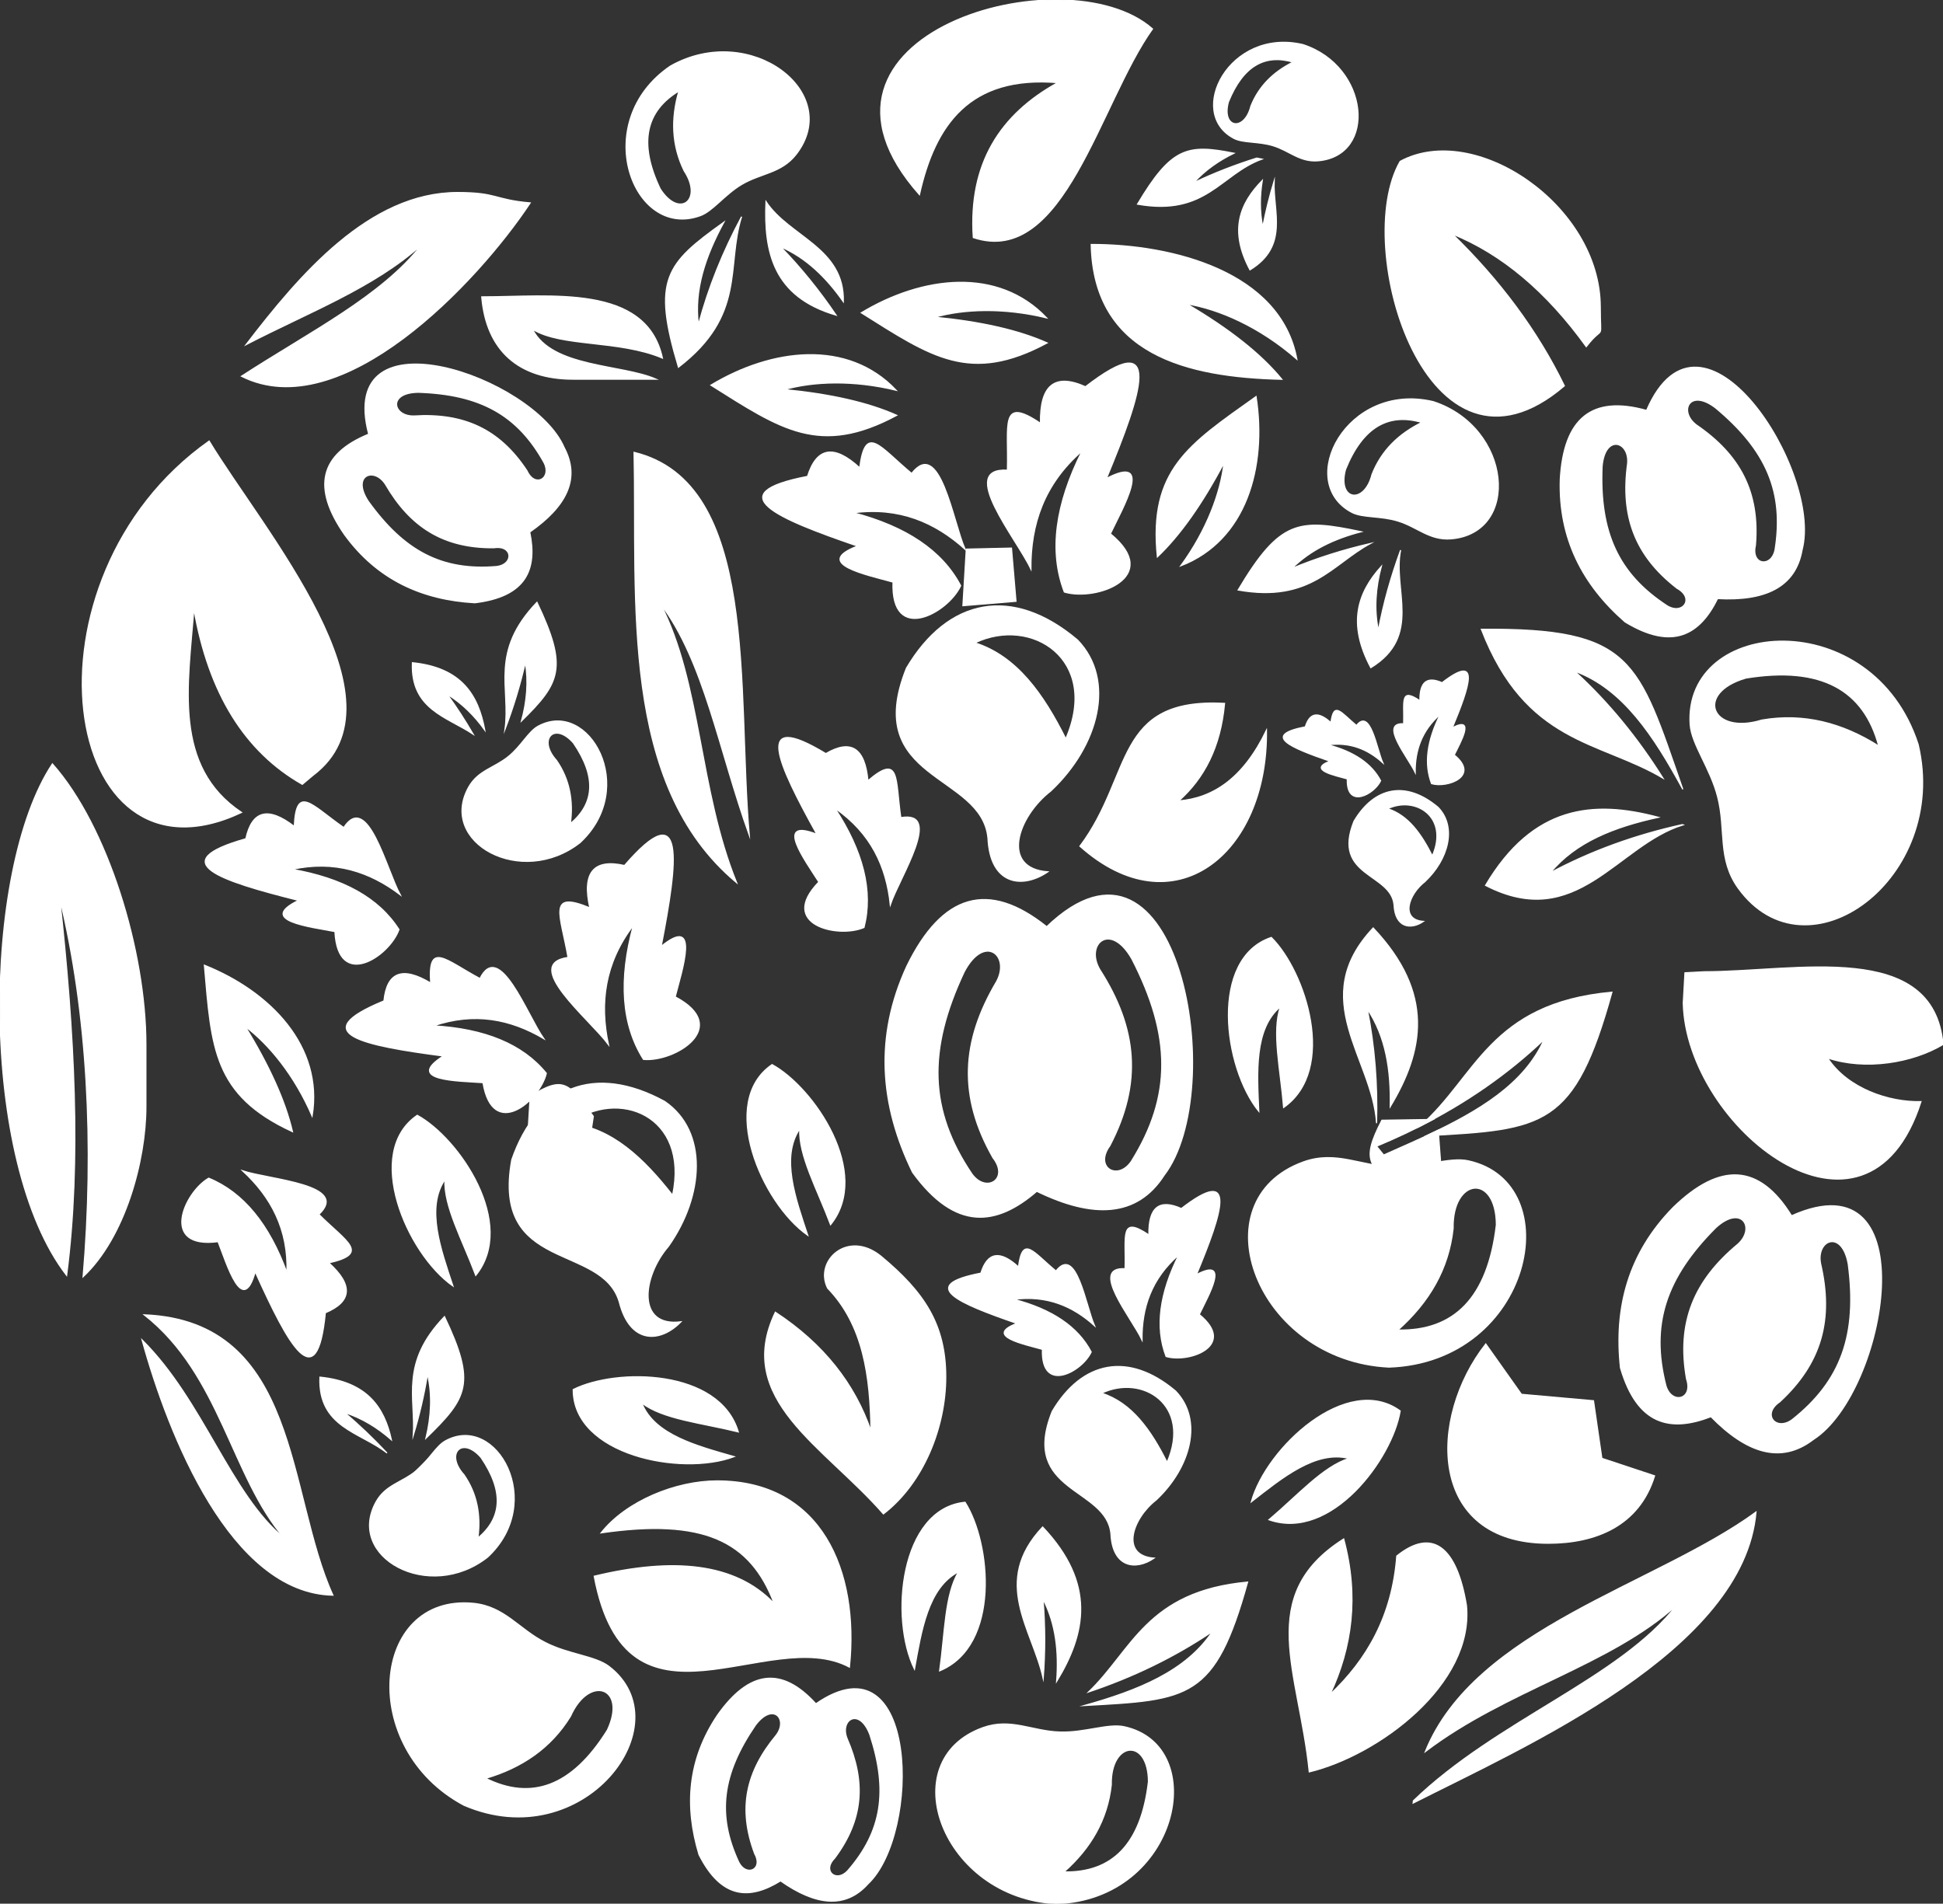 <?xml version="1.0" encoding="utf-8"?>
<!-- Generator: Adobe Illustrator 23.0.3, SVG Export Plug-In . SVG Version: 6.00 Build 0)  -->
<svg version="1.1" id="Layer_1" xmlns="http://www.w3.org/2000/svg" xmlns:xlink="http://www.w3.org/1999/xlink" x="0px" y="0px"
	 viewBox="0 0 1720.6 1685.9" style="enable-background:new 0 0 1720.6 1685.9;" xml:space="preserve">
<rect x="0" y="0" width="1720.6" height="1685.9" fill="#333333" stroke="none"/>
<style type="text/css">
	.st0{fill-rule:evenodd;clip-rule:evenodd;fill:#FFFFFF;stroke:#FFFFFF;stroke-miterlimit:10;}
</style>
<g>
	<g>
		<path class="st0" d="M213.9,719.5c-61-40.7-47.4-112.3-42.2-180.4c13,75.2,45.3,126.7,96,155.5l9.5-8c87.2-65.7-44.7-217.6-92-296
			C12,512.9,52.9,795.6,213.9,719.5z"/>
		<path class="st0" d="M73.6,1130.7c37.2-34.9,55.6-103,55.6-150.4V925c0-82.8-33.9-193.5-82.8-248.5c-62.7,94.5-65,352.5,12.6,453
			c13.2-101.9,6.8-215.8-6.1-333.9C77.6,897.2,83.5,1014.8,73.6,1130.7z"/>
		<path class="st0" d="M1490.6,888.2c2.3,110.1,162.4,237.6,210.5,87.4c-28.2,0.8-65.1-11.6-82.7-38.7
			c33.6,11.3,75.5,4.1,102.2-11.9c-8.4-93.3-129.9-64.4-211.6-64.4l-16.9,0.9L1490.6,888.2z"/>
		<path class="st0" d="M814.2,172.4c13.8-62,44.6-105.8,122.5-99.2c-50.9,28.1-79.2,71.5-74.8,137.2
			c80.4,26.8,111.8-119.1,158.7-184.8C943.9-42.2,688.3,30.6,814.2,172.4z"/>
		<path class="st0" d="M1239.9,142.9c-43.6,75.2,23.9,302.9,145.4,198.8c-24-49.4-57.6-94-99.2-134.5c44,17.8,83.5,51.1,118.6,99.8
			c16.2-21,12.4-2.2,12.4-35.2C1417,182.1,1306.3,107,1239.9,142.9z"/>
		<path class="st0" d="M532.3,1357.5c90.1-13.1,132.3,6.8,153.3,62.7c-34.3-36.3-89.7-41.1-159.4-24.3
			c28.9,153.6,154.2,42.2,226,80.5c8.8-85.4-24.7-164.9-117.2-164.9C598.5,1311.5,554.6,1329.3,532.3,1357.5z"/>
		<path class="st0" d="M663.5,739.7c-11.3-129.4,9.6-312.1-102-339.1c2.8,132.1-13.4,294.2,90.8,381.1
			c-33.6-82.9-31-176.2-67.4-246.9C623.4,585.4,636.6,664.7,663.5,739.7z"/>
		<path class="st0" d="M1251.4,1596.8c100.9-51.1,292.9-135.4,303.6-257.7c-88.8,64.8-248.8,103.2-292.8,212.1
			c71.7-54.6,163.3-76,222.7-129.8c-50.7,65.3-159.1,101.7-233.3,173.4C1251.6,1595.5,1251.5,1596.1,1251.4,1596.8z"/>
		<path class="st0" d="M213.8,333.2C302.5,377.8,423,250,469.5,179.7c-32.6-2.9-28.8-9.2-64.4-9.2c-77.9,0-139.6,72.6-187.2,134.7
			c55.7-28.8,113.7-50.6,155.6-88.6C338,262.3,274.3,293.9,213.8,333.2z"/>
		<path class="st0" d="M732.9,1140.8c31.7,32.7,37.7,78.2,38.4,126.4c-14.3-41.4-41.7-76.9-84.7-105.1
			c-36.9,77.2,42.7,118.1,95.7,178.6c35.7-27.4,55.2-77,55.2-121.2c0-46.8-19.2-75.3-57.5-107.1
			C750.6,1088.7,720.8,1116.7,732.9,1140.8z"/>
		<path class="st0" d="M1159.4,1569.2c61.6-14.9,146-77.8,139.2-147.4c-8.6-52.3-30.4-69-61.7-43.8c-4,53-26.4,91.8-59.1,122.6
			c19.6-41.8,25.7-87.1,12.1-137.7C1111,1413,1150.4,1480.3,1159.4,1569.2z"/>
		<path class="st0" d="M294.8,1412.7c-41-89.9-29.2-242.7-167.1-248.3c67.7,53.2,77,143.5,124.1,197.9
			c-47.6-38.8-71.6-121.7-126-175.7C149.3,1271.7,204.5,1410.8,294.8,1412.7z"/>
		<path class="st0" d="M1371,1366.7c41.9,0,80.5-15.3,94.2-59.7l-46.7-15.5l-7.4-51l-63.8-5.7l-31.6-44.6
			C1264.4,1255.5,1263.9,1366.7,1371,1366.7z"/>
		<path class="st0" d="M956.3,749.4c82.7,73.9,166.6,7.7,165.2-102.7c-20.5,42.6-47.3,60.1-77.7,62.6c22.4-19.9,37.1-47.5,40.6-86.4
			C985.9,617.7,1003.7,686.2,956.3,749.4z"/>
		<path class="st0" d="M1148.4,318.1c-14.4-77.5-110.2-101.7-182.1-101.6c2.1,97.7,84.7,117.4,168.8,119.4
			c-18.2-22.3-46.4-44.6-84.2-66.8C1079.2,273.7,1115.3,289.2,1148.4,318.1z"/>
		<path class="st0" d="M507.6,335.8H581c-30.6-13.4-92.3-10-109.5-44.3c25.6,16,76,9.2,115.1,25.6c-14.3-66-99.2-54.2-160-54.2
			C430.6,310.5,459.4,335.8,507.6,335.8z"/>
		<path class="st0" d="M762.7,277c61.9,38.9,96.2,63.4,164.6,26.7c-25.3-11.3-58.6-18.8-99.5-22.8c25.4-7.2,60.7-8.7,99,0.6
			C883.8,236.2,816.7,244.4,762.7,277z"/>
		<path class="st0" d="M1123.7,1345.9c55.2,19.4,109.4-54.3,116.2-96.4c-46.9-34.1-118.5,32.4-131.8,80.5
			c27.1-21.1,57-45.9,86.5-38.4C1171.8,1298.6,1149.6,1323.9,1123.7,1345.9z"/>
		<path class="st0" d="M1223.7,992.1c-19,36.7-11.2,40.8,17.9,63.7l35.5-7.9l-3.5-47c-15.5,7.6-31.9,14.7-48.3,22l-6.3-7.8
			c17.3-7.2,34-15.1,50.1-23.7L1223.7,992.1z"/>
		<path class="st0" d="M469.5,971l-3.2,53.3l54.3-3.8l4.8-31.9C503.7,959.7,499.7,951.9,469.5,971z"/>
		<polygon class="st0" points="855.7,486.3 852.7,536.4 899.7,532.5 895.7,485.4 		"/>
		<polygon class="st0" points="1472.6,454.1 1499.4,454.2 1498.2,428.5 1473,429.7 		"/>
		<polygon class="st0" points="356.3,1314.8 386.3,1319.1 380.8,1290.3 		"/>
		<path class="st0" d="M1300.1,1028c90,19.5,56.9,178.3-70.1,182.7c-117.7-5.7-170-147.6-75.8-181.7c29-10.4,50.8,3.8,79.8,4.5
			C1259.4,1034.2,1283.4,1024.4,1300.1,1028L1300.1,1028z M1237.9,1177.9c49.3,1,79.6-28,87.2-93.2c-0.2-45.9-39.2-41.7-38.3,3.2
			C1282.9,1124.1,1265.4,1153.4,1237.9,1177.9z"/>
		<path class="st0" d="M1257.5,997.3c49.8-43.4,61.4-108.8,169.9-118.6c-33.2,119.7-59.7,121.4-164.2,127.1
			c45.9-21.5,86.6-45.6,104.2-85.3C1335.2,951.2,1298.4,976.6,1257.5,997.3z"/>
		<path class="st0" d="M1216,821.8c54.9,58.1,44.7,109.2,15.1,158.3c0.7-32.3-3.9-62-20.3-86.5c6.6,33.1,9.2,66.8,8.2,101.1
			C1215.4,937.2,1157,884.5,1216,821.8z"/>
		<path class="st0" d="M1496.7,641.6c-6.2-95.2,161.3-107.4,201.9,17.7c27.9,118.8-98.5,211.3-159.3,127.3
			c-18.6-25.9-10.7-51.6-18.2-80.7C1514.6,680.3,1497.9,659.2,1496.7,641.6L1496.7,641.6z M1663.7,660.7
			c-13.1-49.3-50.6-71.2-117.7-60.2c-45.6,13.3-30.3,50.9,14.1,37.2C1597.3,631.3,1631.5,640.3,1663.7,660.7z"/>
		<path class="st0" d="M1472.6,689.1c-56.2-33.3-121.4-30-160.8-131.8c134.5-1.1,138.5,27.2,178.4,141.7
			c-25.6-47.1-53-89.1-95.9-104.7C1424.5,621.9,1450.4,653.7,1472.6,689.1z"/>
		<path class="st0" d="M1315.5,784.1c42.1-71.1,95.8-75.6,153-60.3c-38.9,8.5-73.2,21.8-95.6,49.1c36.4-19.5,75.5-33.5,116.8-42.6
			l0.7,0.2C1432,748.5,1396.4,825.9,1315.5,784.1z"/>
		<path class="st0" d="M995.5,1529.2c77.2,16.8,48.8,153-60.1,156.7c-101-4.9-145.9-126.7-65-155.9c24.9-8.9,43.6,3.3,68.5,3.9
			C960.5,1534.6,981.2,1526.1,995.5,1529.2L995.5,1529.2z M942.2,1657.8c42.3,0.8,68.3-24.1,74.8-80c-0.2-39.3-33.7-35.8-32.9,2.8
			C980.7,1611.7,965.8,1636.9,942.2,1657.8z"/>
		<path class="st0" d="M964,1498.4c38.7-37.1,51.4-89.1,140.8-97.3c-28.9,104.1-51.8,104.2-144.5,109.3
			c47.4-13.3,90-30.3,113.4-65.6C1040.1,1467.5,1003.4,1485.2,964,1498.4z"/>
		<path class="st0" d="M923.3,1352.3c47.5,50.2,38.2,94.4,12.4,136.8c2-26.3-0.7-51-12.1-73c2,23.4,2,46.9,0.2,70.4
			C914.1,1442.5,877.6,1400.9,923.3,1352.3z"/>
		<path class="st0" d="M620.1,191c-59.8,21.8-98.9-83.2-26.4-132.5c70.8-40,153.7,23.6,111.3,78.2c-13.1,16.8-31.1,16.5-48.3,26.7
			C641.6,172.4,631.2,187,620.1,191L620.1,191z M601.2,80.6c-29.1,17.6-36.1,45.7-16.6,86.6c17,26.7,38.3,9.9,21.2-16
			C594.8,128.6,594.1,105,601.2,80.6z"/>
		<path class="st0" d="M656.7,191.9c-13.9,44.2,4.4,87-55.9,133.3c-23.4-77.9-11.3-91.6,40.2-128.4c-16.3,30-26.5,60-22.5,90.7
			C627.3,254.4,640.2,222.6,656.7,191.9z"/>
		<path class="st0" d="M740.4,279.1c-55.8-16.3-64-56-62.1-100.6c20.6,31.3,69.8,40.9,68.5,88.7c-15.1-21.5-32.9-38.9-55.6-48.7
			C709.4,237.2,725.7,257.4,740.4,279.1z"/>
		<path class="st0" d="M1092.8,122.6c-43-22.4-4.2-98.5,61-83.1c59,19.2,65.9,98.6,13.3,102.9c-16.2,1.3-25.3-9-39.9-13.4
			C1114.3,125.1,1100.7,126.7,1092.8,122.6L1092.8,122.6z M1145.1,55c-24.9-7.3-44.3,3.2-57.3,35.3c-6.3,23.3,14.2,26.6,19.9,3.7
			C1114.8,76.2,1127.8,63.6,1145.1,55z"/>
		<path class="st0" d="M1117.5,140.9c-36.7,13.3-49.4,50.7-110.2,39.9c30-50.3,44.1-53.4,85.4-45.1c-13.5,6.6-25.6,15-35.6,26.1
			c18.1-8.6,36.7-15.8,55.8-21.8L1117.5,140.9z"/>
		<path class="st0" d="M1106.9,239c-18.8-35.2-8.8-59.1,10.9-79.2c-2.2,13.8-2.4,27.5,0.4,41.2c2.7-13.8,6-27.4,10.1-40.8
			C1127.2,187.6,1141.5,217.8,1106.9,239z"/>
		<path class="st0" d="M1197.2,453.8c-50.8-26.5-4.9-116.3,72-98.1c69.7,22.7,77.8,116.4,15.7,121.5c-19.1,1.5-29.8-10.6-47.1-15.8
			C1222.7,456.7,1206.6,458.7,1197.2,453.8L1197.2,453.8z M1259.1,374.1c-29.4-8.6-52.3,3.8-67.6,41.7c-7.4,27.5,16.7,31.4,23.5,4.3
			C1223.3,399,1238.6,384.2,1259.1,374.1z"/>
		<path class="st0" d="M1213.6,481.3c-34.2,18.5-53,52.6-117.2,41.2c37.3-62.6,53.8-63.2,109-51.6c-23.8,6.2-44.9,16.1-61.4,32.5
			C1166.4,494.1,1189.7,486.8,1213.6,481.3z"/>
		<path class="st0" d="M1213.9,591.3c-21-39.4-11.5-66.7,9.3-89.7c-5,19-6.5,37.9-2.6,56.6c4.5-24.2,11.2-47.8,19.7-71
			C1233.2,522.2,1259.5,563.4,1213.9,591.3z"/>
		<path class="st0" d="M476.4,643.2c45.2-24.8,89.4,54.6,37.3,103c-51.9,40.7-126-0.1-98.7-49.1c8.4-15,22.9-17,35.4-27.3
			C461.5,660.8,468,647.8,476.4,643.2L476.4,643.2z M505.1,729.4c21.2-17.7,23.4-41.1,2.7-71.4c-16.9-19.3-31.9-3.2-15,15.4
			C504.4,690.2,507.8,709,505.1,729.4z"/>
		<path class="st0" d="M447.2,645.9c5.1-36.6-13.9-68.5,28.3-112.5c27.6,58,20.7,71.3-13.7,105.1c4.7-17.3,6.3-34.6,3.4-51.9
			C460.6,606.8,454.6,626.5,447.2,645.9z"/>
		<path class="st0" d="M365.2,586.9c43.7,4.4,58.4,28.9,64.1,59.7c-9.2-12.8-20-23.6-33.3-31.8c8.3,11.4,15.9,23.2,23,35.4
			C395.6,634.7,363.5,628.1,365.2,586.9z"/>
		<path class="st0" d="M394.5,1276c45.2-24.8,89.4,54.6,37.3,103c-51.9,40.8-126-0.1-98.7-49.1c8.4-15,22.9-17,35.4-27.3
			C379.6,1293.5,386.1,1280.5,394.5,1276L394.5,1276z M423.2,1362.1c21.2-17.7,23.4-41,2.7-71.4c-16.9-19.3-31.9-3.2-15,15.4
			C422.5,1322.9,425.9,1341.7,423.2,1362.1z"/>
		<path class="st0" d="M366,1271.1c2.1-33.6-11.8-64.1,27.6-105.1c28.3,59.5,20.3,72-16.4,107.7c4.6-19.2,5.7-38.1,1.4-56.8
			C375.6,1235.3,371.4,1253.4,366,1271.1z"/>
		<path class="st0" d="M283.3,1219.6c41.8,4.2,57,26.7,63.3,55.5c-12.4-10.8-26.1-19.3-41.6-24.2c13.3,11.2,25.8,23.2,37.7,35.9
			C319.2,1268.2,281.5,1264.2,283.3,1219.6z"/>
		<path class="st0" d="M453.2,1027.1c22.3-64.5,73.1-85.8,135.5-51.6c38.4,26.3,35,83.3,3.2,128.3c-23.2,26.9-28.4,71.8,11.1,66.8
			c-18.2,18.8-45.1,20.2-54.6-17.6C532.8,1100.5,434.9,1127.5,453.2,1027.1L453.2,1027.1z M505.1,994.9c36.6,4,64.7,30.6,90.5,63.6
			C610.7,987.7,547.1,963.2,505.1,994.9z"/>
		<path class="st0" d="M481.5,919.8c-14.8-21.2-39.3-87.7-56.5-53.2c-30.5-16.3-46.3-33.7-43.6,4c-25-15-38.8-9.8-41.4,15.8
			c-70.3,28.9-18.2,39.5,52.6,48.8c-34.7,22.1,13.1,22,35.1,23.6c8.6,51.5,50.3,16.3,56.1-8.3c-21-25.8-54.7-39.4-100-42
			C420.2,896,452.1,902.5,481.5,919.8z"/>
		<path class="st0" d="M538.8,925.1c-16.9-22.8-77.5-71.2-35.8-77.2c-6.4-37.3-19-59.8,19.3-43.9c-7-31.2,3.3-43.7,30.7-37.5
			c54.5-63.1,47.4-5.2,32.5,71.6c35-28.5,18.4,21.3,12.4,44.7c50.6,26.8-0.4,58-28.1,55.4c-19.5-30.8-22-70.6-9-118.6
			C535.3,853.2,531,888.6,538.8,925.1z"/>
		<path class="st0" d="M802.7,591.7c36.8-62.2,94-73.5,151.5-24.9c34.2,35.4,18.8,93.8-23.7,133.7c-29.7,23-44.6,68.5-2.6,71.6
			c-22.9,15.6-51.1,11.4-53-29.7C869.7,684.6,762.5,691.9,802.7,591.7L802.7,591.7z M863.3,569.3c37.1,11.8,60.7,45.4,80.5,85
			C974.3,584.1,913.5,545.3,863.3,569.3z"/>
		<path class="st0" d="M854.6,486.4c-10.9-25.1-22.2-99.2-47.3-67.1c-28.1-23.3-40.9-44.7-46-5c-22.7-20.9-38.1-18.3-46.2,7.6
			c-79,15.2-27.2,37.2,44.3,61.7c-40.7,15.6,9,25.6,31.4,31.9c-2,55.3,48.7,27.6,59.9,3.2c-16.4-31.2-48.5-52.4-94.9-64.6
			C796.1,448.8,827.8,462.3,854.6,486.4z"/>
		<path class="st0" d="M912.9,504c-12.8-27.2-65.4-90.2-20.8-87.6c1.2-40.1-7.1-66,29.3-41.5c-0.7-33.8,12.6-44.6,39.8-32.4
			c69.8-53.9,50.3,4.6,18.6,81.2c42.4-22.1,14.5,25.9,3.5,49c46.9,38.5-12.7,60.1-40.8,51.6c-13.8-36.1-7.9-77.9,15.7-124.9
			C924.5,428.7,912.6,464.5,912.9,504z"/>
		<path class="st0" d="M1199,727.3c18.1-30.6,46.2-36.2,74.5-12.3c16.8,17.4,9.2,46.1-11.7,65.8c-14.6,11.3-22,33.7-1.3,35.2
			c-11.2,7.7-25.1,5.6-26-14.6C1231.9,773,1179.2,776.6,1199,727.3L1199,727.3z M1228.8,716.2c18.2,5.8,29.8,22.3,39.6,41.8
			C1283.4,723.5,1253.5,704.5,1228.8,716.2z"/>
		<path class="st0" d="M1224.5,675.5c-5.4-12.4-10.9-48.8-23.3-33c-13.8-11.5-20.1-22-22.6-2.5c-11.2-10.2-18.8-9-22.7,3.7
			c-38.8,7.5-13.4,18.3,21.8,30.4c-20,7.7,4.4,12.6,15.4,15.7c-1,27.2,24,13.6,29.5,1.6c-8.1-15.3-23.8-25.8-46.7-31.8
			C1195.7,657,1211.3,663.6,1224.5,675.5z"/>
		<path class="st0" d="M1253.2,684.1c-6.3-13.4-32.2-44.4-10.2-43.1c0.6-19.7-3.5-32.5,14.4-20.4c-0.3-16.6,6.2-21.9,19.6-16
			c34.3-26.5,24.7,2.3,9.1,39.9c20.8-10.9,7.2,12.8,1.7,24.1c23.1,18.9-6.2,29.5-20.1,25.4c-6.8-17.8-3.9-38.3,7.7-61.4
			C1258.9,647.1,1253,664.7,1253.2,684.1z"/>
		<path class="st0" d="M931.8,1249.9c26.5-44.8,67.7-53,109.2-18c24.7,25.5,13.5,67.6-17.1,96.4c-21.4,16.6-32.2,49.4-1.9,51.6
			c-16.5,11.3-36.8,8.2-38.2-21.4C980.1,1316.9,902.8,1322.2,931.8,1249.9L931.8,1249.9z M975.5,1233.8c26.7,8.5,43.7,32.7,58,61.3
			C1055.5,1244.4,1011.7,1216.5,975.5,1233.8z"/>
		<path class="st0" d="M969.2,1174c-7.8-18.1-16-71.5-34.1-48.4c-20.3-16.8-29.5-32.2-33.2-3.6c-16.4-15-27.5-13.2-33.3,5.5
			c-56.9,10.9-19.6,26.8,31.9,44.5c-29.4,11.2,6.4,18.4,22.6,23c-1.4,39.8,35.1,19.9,43.2,2.3c-11.8-22.5-34.9-37.8-68.4-46.6
			C927,1146.9,949.9,1156.6,969.2,1174z"/>
		<path class="st0" d="M1011.3,1186.7c-9.2-19.6-47.1-65-15-63.1c0.9-28.9-5.1-47.6,21.1-29.9c-0.5-24.4,9.1-32.2,28.7-23.4
			c50.3-38.9,36.3,3.3,13.4,58.5c30.5-16,10.5,18.7,2.5,35.3c33.8,27.7-9.1,43.3-29.4,37.2c-9.9-26-5.7-56.1,11.3-90
			C1019.6,1132.4,1011,1158.2,1011.3,1186.7z"/>
		<path class="st0" d="M214.9,1036.9c24.7,8,95.4,12.1,67.5,38.6c24.5,24.4,45.7,34.5,8.8,42.9c21.7,19.6,20.6,34.3-3.1,44.2
			c-7.3,75.8-32.6,29-62.1-36.3c-11.1,39.8-24.9-6.1-32.9-26.7c-51.9,6.8-30.3-43.5-8.3-56.2c30.8,12.6,53.7,41,69.3,83.7
			C255.5,1088.7,239.9,1060,214.9,1036.9z"/>
		<path class="st0" d="M354.4,792.4c-12.3-22.8-28.9-91.7-50-59.5c-28.4-19.7-42.1-38.9-43.8-1c-23.1-17.8-37.4-14.2-42.9,10.9
			c-73.3,20.7-22.7,37.2,46.7,54.6c-37.1,18,10.5,23.4,32.2,27.6c2.6,52.3,48.2,22.1,56.7-1.8c-17.9-28.1-49.9-45.5-94.7-53.3
			C296.2,761.6,327.2,771.8,354.4,792.4z"/>
		<path class="st0" d="M788.4,801.3c8.3-24.6,47.3-83.8,9.3-77.2c-5-34.2-0.3-57.3-29.1-32.7c-2.7-29.1-15.1-37-37.3-24
			c-65.1-39.4-42.7,8.8-8,71.4c-38.5-14.9-10,23.7,1.8,42.3c-36.5,37.6,16.7,50.3,40,40.3c8.3-32.3-0.8-67.6-25.7-105.6
			C771.2,737.8,784.9,767.4,788.4,801.3z"/>
		<path class="st0" d="M181,854.8c6.3,72.8,7.5,115,78,147.4c-6.3-27-20.3-58.1-41.8-93.1c21.1,15.9,43.6,43.2,59.2,79.3
			C286.6,926.9,239.6,878.2,181,854.8z"/>
		<path class="st0" d="M653.8,1268.1c-16.7-56-108.1-56.7-146.2-37.5c-0.1,58,95.8,77,142.5,59.4c-33-9.5-70.6-19.2-81.8-47.5
			C587.3,1256.9,620.9,1260,653.8,1268.1z"/>
		<path class="st0" d="M735.5,1084.6c36.8-45.5-14.4-121.3-51.8-141.8c-47.9,32.7-9.4,122.5,31.6,151.2
			c-10.8-32.6-24.1-69.1-7.1-94.3C707.1,1023.4,723.5,1052.8,735.5,1084.6z"/>
		<path class="st0" d="M421.3,1129.5c36.8-45.5-14.4-121.3-51.8-141.8c-47.9,32.7-9.4,122.5,31.6,151.2
			c-10.8-32.6-24.1-69.1-7.1-94.3C392.9,1068.3,409.3,1097.7,421.3,1129.5z"/>
		<path class="st0" d="M803.1,855.5c31.3-64,72.1-76.1,123.8-34.8c117-112.3,161.9,144.8,103.9,220.2c-24,37.3-63.2,38.2-112.7,14.1
			c-35.6,30.8-72,35.6-110-16.8C779.3,979.1,774.1,918.4,803.1,855.5L803.1,855.5z M882.5,869.3c12.5-23-10.7-42.8-28.7-8.6
			c-32.6,69.4-31.3,122.5,6.9,179c12.8,17.5,33.3,4.3,18.6-14.4C848.4,971,851.2,922.1,882.5,869.3L882.5,869.3z M974,858.8
			c33.1,51.7,37.8,100.4,8.8,155.9c-14,19.2,7,31.6,19.1,13.7c36.1-57.9,35.5-111,0.4-179.2C983.2,815.7,960.6,836.3,974,858.8z"/>
		<path class="st0" d="M1381.7,424.4c3-54,28-74.5,76.4-60.9c48.8-113.1,156,53.6,137.7,123.5c-5.8,33.2-33,45.4-74.8,43.1
			c-15.8,32.1-39.9,46.2-81.9,20.7C1401.5,518,1380,477,1381.7,424.4L1381.7,424.4z M1441.3,410.7c2-19.8-20.1-26.8-22.6,2.5
			c-2.4,58.2,14.3,95,57.6,123.3c14.1,8.5,24.6-6.8,8.8-15.5C1447.5,492,1435,456.9,1441.3,410.7L1441.3,410.7z M1502.3,376.4
			c38.5,26.4,56.1,59.2,52.2,106.5c-4.1,17.6,14.2,20.1,17.4,3.9c8.2-51.2-7.9-88.2-52.6-125.5
			C1496,343.4,1486.3,364.5,1502.3,376.4z"/>
		<path class="st0" d="M1481.6,1069.4c41.7-40.6,76.5-38.7,104.9,7.3c121-54.2,84.7,156.1,19.3,198.1c-28.8,22.1-59.2,12-90.7-20.2
			c-35.9,13.9-65.2,7.6-80.1-43.2C1429.2,1158,1441.9,1109.9,1481.6,1069.4L1481.6,1069.4z M1538.9,1101.9
			c16-14.2,3.5-35.9-19.7-14.5c-44.2,44.4-57.8,85.7-44,139.7c5,17,24.5,12.5,18.3-5.9C1484.6,1170.9,1500.2,1134,1538.9,1101.9
			L1538.9,1101.9z M1612.2,1119.1c11.3,48.9,1.4,87.7-36.2,122.4c-16.1,10.9-3.4,26.3,11,15.8c43.7-34.6,57.9-75.7,49.7-137.8
			C1631.2,1088.4,1608.1,1098,1612.2,1119.1z"/>
		<path class="st0" d="M635.4,1518.9c28-39.7,56.8-43.4,87.1-10c90.9-62.9,93.3,115,46.1,159.5c-20.2,22.5-46.7,18.9-77.4-2.7
			c-27.3,16.9-52.3,16.2-72.2-23.2C606,1599.5,609,1558.1,635.4,1518.9L635.4,1518.9z M687.3,1536.8c10.9-14.1-2.6-30-18.4-8.9
			c-29.5,43.2-34.3,79.1-14.7,121.3c6.7,13.2,22,6.5,14.1-7.6C653.3,1601.6,660.6,1569,687.3,1536.8L687.3,1536.8z M750.1,1539.6
			c16.7,38.4,14.6,71.7-10.9,105.9c-11.5,11.4,1.3,22.1,11.4,11.3c30.6-35.1,35.9-70.9,19.7-120.6
			C760.9,1511.6,743.5,1523,750.1,1539.6z"/>
		<path class="st0" d="M539.3,1475.8c66.4,51-22.5,168.6-128.5,122.9c-94.5-50.4-82.4-187.3,8.2-178.8c27.9,2.7,40.3,22.8,63.8,34.7
			C503.4,1465.2,527,1466.4,539.3,1475.8L539.3,1475.8z M430.1,1574.9c40.1,19.9,76.3,7.8,107.8-42.8c17.7-37.8-16.1-49.5-32.7-12.2
			C487.9,1548.1,462.1,1565.5,430.1,1574.9z"/>
		<path class="st0" d="M832.1,1479.7c54.1-22.3,45.5-113.3,22.5-149.3c-57.7,5.7-66.9,103-44.8,147.8c6.1-33.8,11.9-72.2,39-86.2
			C836.6,1412.3,836.8,1446,832.1,1479.7z"/>
		<path class="st0" d="M1136.7,980.8c47.8-33.6,19.4-120.6-10.9-150.6c-55,18.3-42.6,115.3-11.1,154c-1.5-34.3-4.2-73,19.1-92.6
			C1126.2,914.1,1133.9,946.9,1136.7,980.8z"/>
		<path class="st0" d="M305.2,473.6c-29-41.7-22.3-71.3,21.3-89.1c-29.3-111.7,146.3-50.5,173,11.7c14.9,27.9,1.8,52.6-30.4,75
			c6.8,32.8-2.8,57.1-48.6,62.6C373.9,531.2,334.3,513.5,305.2,473.6L305.2,473.6z M341.4,429c-10-15.8-30.4-8.2-15.3,14.9
			c31.9,44.4,65.4,61.9,113.8,57.8c15.3-1.9,14.3-19.2-2.5-16.6C392.8,485.5,363.4,466.8,341.4,429L341.4,429z M366.6,368.4
			c43.6-2.7,75.6,11.3,100.1,48.6c7.1,15.4,22.1,6.6,15.1-7.2c-23.5-42.5-56.8-60.6-111.3-62.4C342.9,347.7,347.9,368.9,366.6,368.4
			z"/>
		<path class="st0" d="M1112.3,351.2c-59.6,42.4-95.3,64.8-87.4,142c20.1-19.1,39.8-47,59-83.3c-3,26.2-15.1,59.4-38.3,91.2
			C1103.8,478.7,1121.9,413.5,1112.3,351.2z"/>
		<path class="st0" d="M629.5,341.1c61.9,38.9,96.2,63.4,164.6,26.7c-25.3-11.3-58.6-18.8-99.5-22.8c25.4-7.2,60.7-8.7,99,0.6
			C750.7,300.3,683.5,308.5,629.5,341.1z"/>
	</g>
</g>
</svg>
